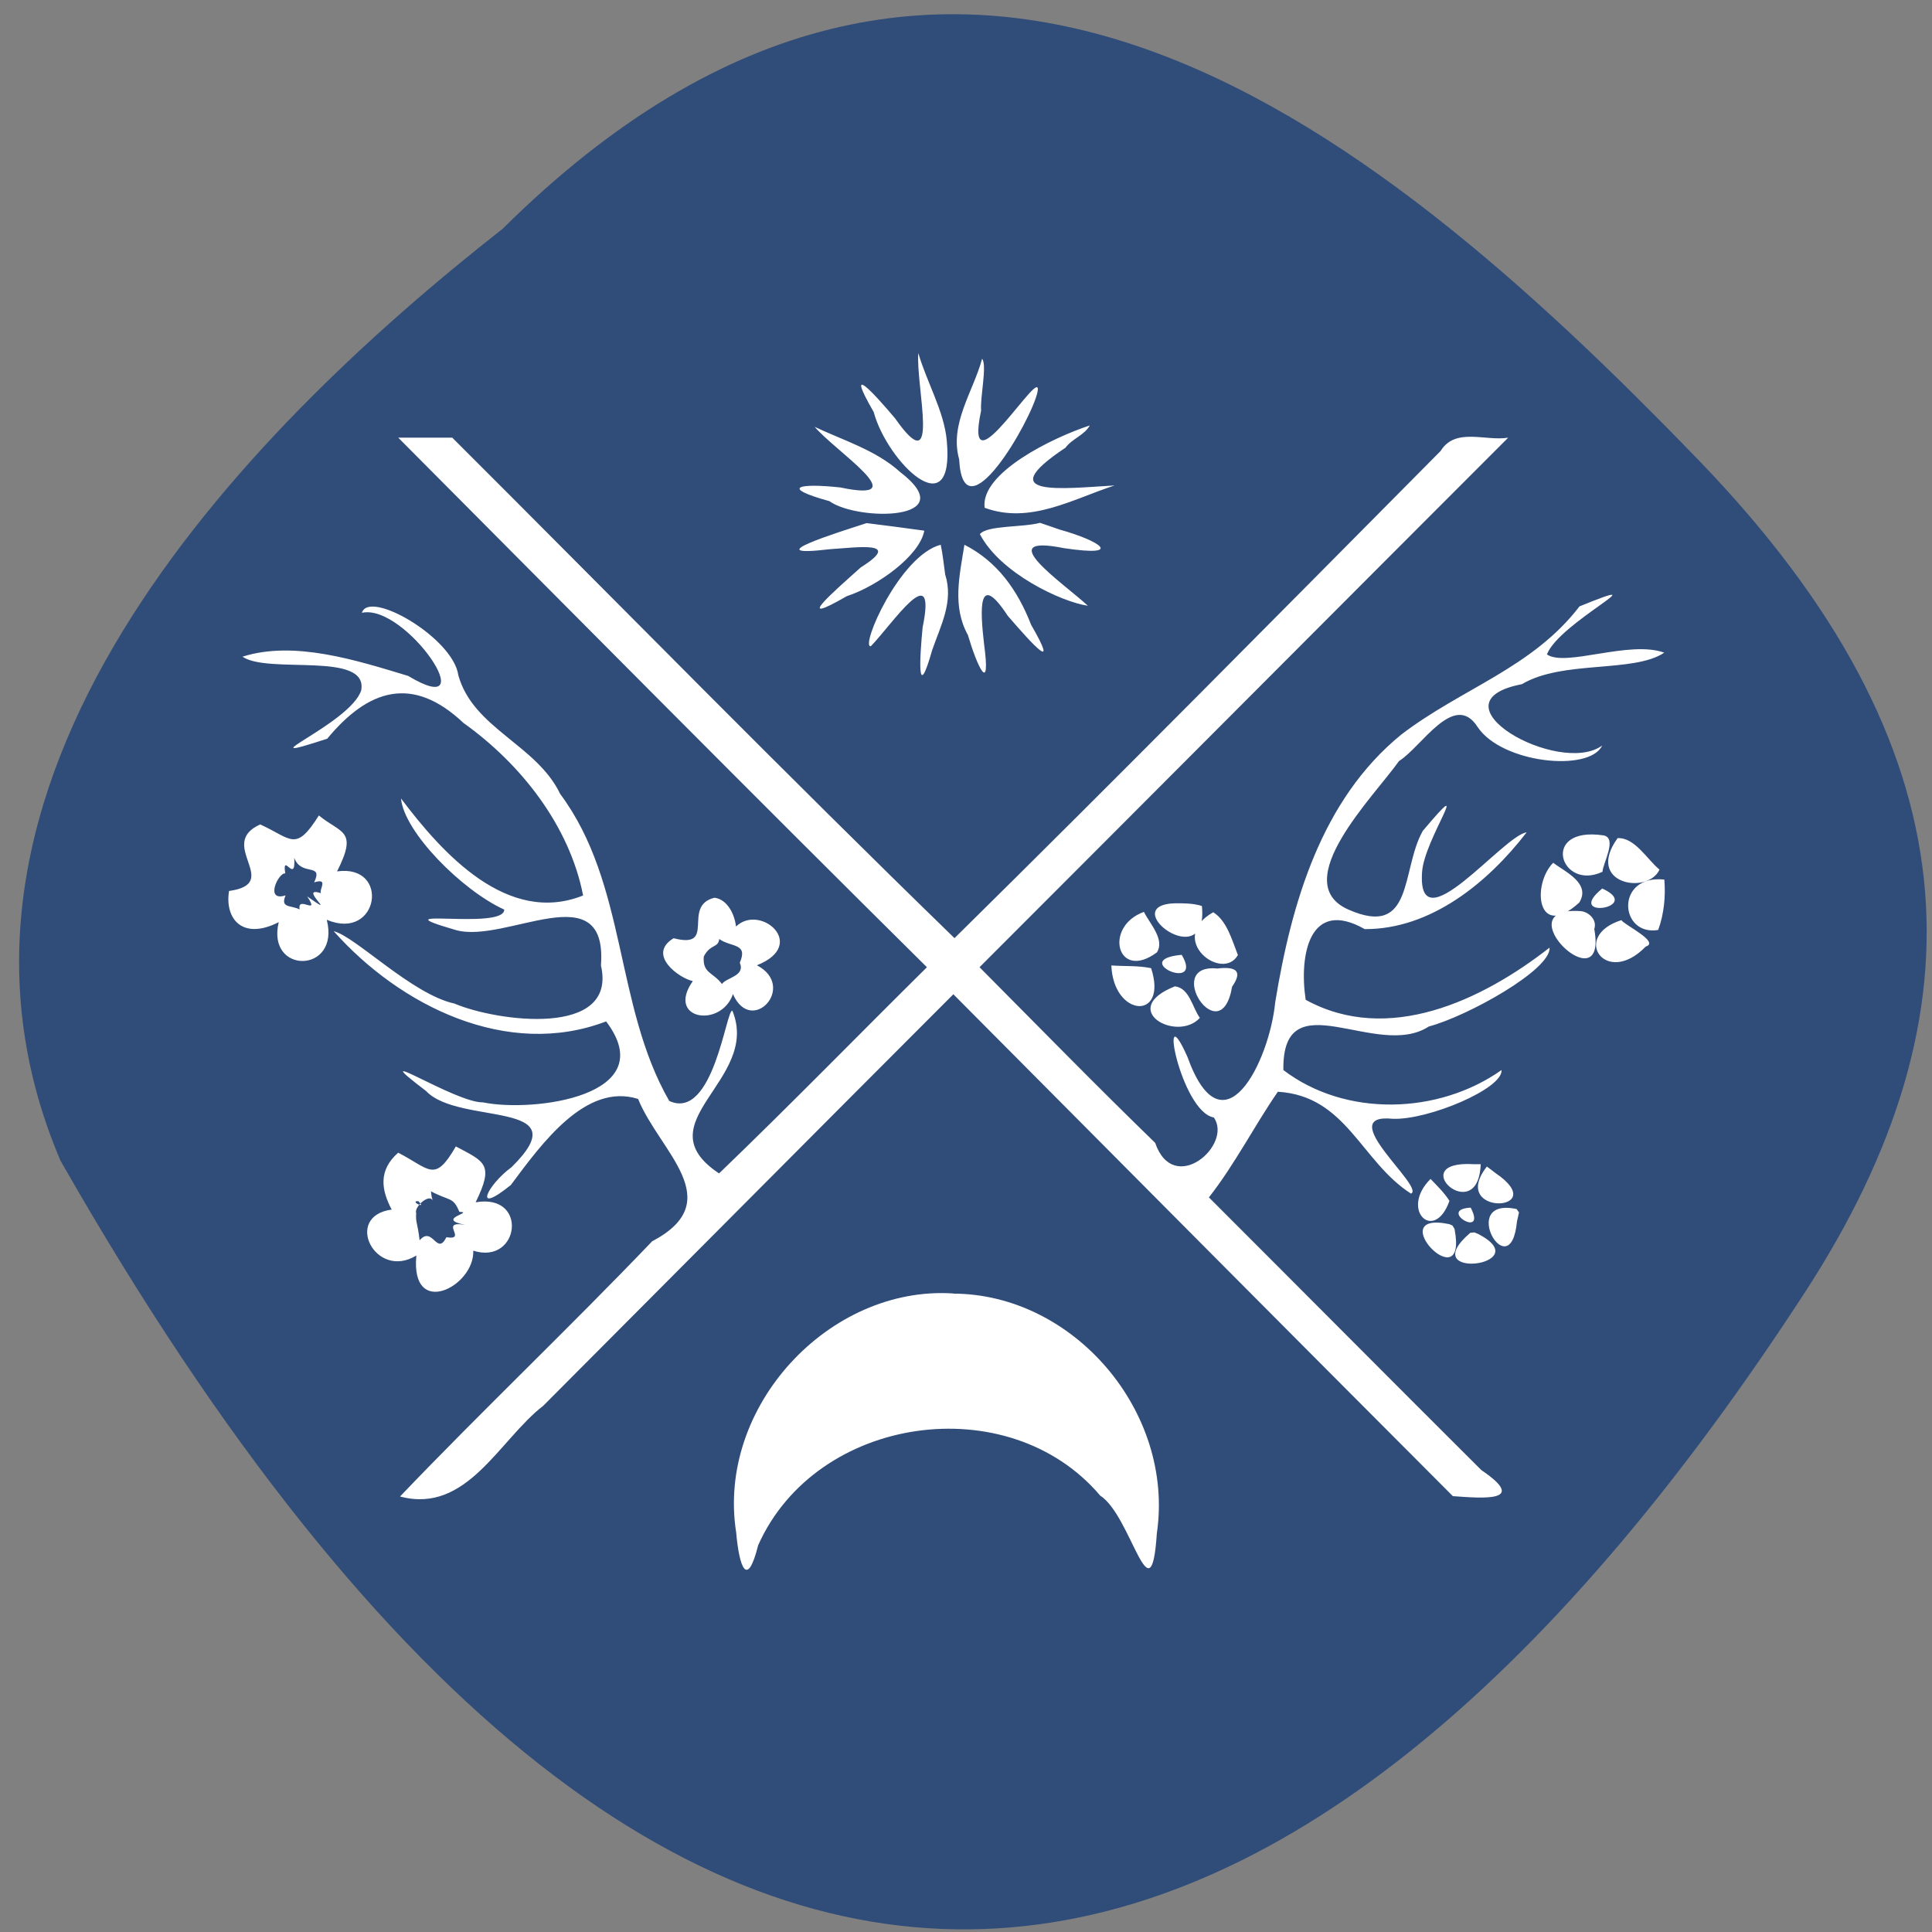 <svg xmlns="http://www.w3.org/2000/svg" viewBox="0 0 22 22"><rect x="0" y="0" width="22" height="22" fill="#808080" stroke="none"/><path d="m 5.727 2.602 c 5.078 -5.03 9.77 -1.348 13.625 2.648 c 3.137 3.254 3.277 6.273 1.199 9.469 c -5.43 8.355 -12.48 11.453 -19.863 -1.504 c -1.82 -4.273 2.02 -8.246 5.04 -10.613" fill="#304c79"/><path d="m 10.457 4.02 c -0.031 0.375 0.262 1.496 -0.266 0.742 c -0.238 -0.281 -0.582 -0.66 -0.242 -0.07 c 0.152 0.566 0.926 1.328 0.832 0.324 c -0.031 -0.336 -0.23 -0.668 -0.324 -0.996 m 0.727 0.063 c -0.102 0.379 -0.375 0.742 -0.262 1.148 c 0.047 0.895 0.816 -0.43 0.891 -0.762 c 0.082 -0.379 -0.855 1.211 -0.641 0.207 c -0.012 -0.16 0.07 -0.512 0.012 -0.59 m 1.227 0.758 c -0.43 0.141 -1.25 0.543 -1.199 0.938 c 0.516 0.191 1 -0.098 1.48 -0.254 c -0.602 0.035 -1.41 0.137 -0.559 -0.43 c 0.074 -0.102 0.215 -0.141 0.277 -0.254 m -3.137 0.012 c 0.234 0.281 1.172 0.879 0.297 0.695 c -0.465 -0.051 -0.703 -0.004 -0.125 0.156 c 0.32 0.23 1.531 0.227 0.805 -0.332 c -0.277 -0.25 -0.645 -0.359 -0.977 -0.516 m -4.738 0.125 c 2 2.01 4 4.03 6.02 6.03 c -0.789 0.781 -1.566 1.578 -2.367 2.348 c -0.875 -0.582 0.477 -1.059 0.152 -1.852 c -0.07 -0.031 -0.215 1.258 -0.719 1.027 c -0.625 -1.086 -0.477 -2.469 -1.242 -3.496 c -0.27 -0.563 -0.992 -0.746 -1.16 -1.352 c -0.059 -0.426 -1.016 -0.98 -1.098 -0.711 c 0.5 -0.109 1.418 1.254 0.527 0.719 c -0.594 -0.18 -1.301 -0.406 -1.887 -0.219 c 0.297 0.203 1.434 -0.066 1.352 0.383 c -0.121 0.383 -1.395 0.879 -0.387 0.551 c 0.465 -0.562 0.969 -0.73 1.551 -0.18 c 0.652 0.465 1.207 1.168 1.363 1.965 c -0.859 0.344 -1.602 -0.477 -2.074 -1.105 c 0.035 0.383 0.695 1.047 1.176 1.266 c 0 0.242 -1.504 -0.043 -0.547 0.234 c 0.57 0.156 1.727 -0.652 1.648 0.402 c 0.191 0.828 -1.191 0.637 -1.668 0.434 c -0.484 -0.105 -1.129 -0.766 -1.375 -0.824 c 0.758 0.852 1.977 1.457 3.102 1.027 c 0.645 0.852 -0.832 1.039 -1.402 0.922 c -0.316 0.008 -1.406 -0.707 -0.648 -0.129 c 0.375 0.398 1.762 0.09 0.973 0.867 c -0.273 0.199 -0.453 0.563 -0.008 0.203 c 0.355 -0.477 0.855 -1.168 1.449 -0.98 c 0.242 0.598 1.035 1.16 0.16 1.621 c -0.941 0.984 -1.93 1.922 -2.871 2.906 c 0.762 0.203 1.125 -0.641 1.633 -1.035 c 1.559 -1.563 3.109 -3.125 4.668 -4.684 c 1.895 1.906 3.789 3.813 5.688 5.715 c 0.328 0.023 0.871 0.074 0.324 -0.297 c -1.035 -1.031 -2.066 -2.07 -3.102 -3.105 c 0.297 -0.379 0.516 -0.813 0.785 -1.203 c 0.781 0.047 0.945 0.793 1.516 1.16 c 0.168 -0.07 -0.898 -0.922 -0.207 -0.852 c 0.402 0.016 1.258 -0.344 1.238 -0.555 c -0.719 0.508 -1.777 0.539 -2.484 0 c -0.016 -1.039 1.063 -0.109 1.656 -0.496 c 0.441 -0.117 1.395 -0.648 1.375 -0.898 c -0.77 0.602 -1.84 1.109 -2.777 0.594 c -0.078 -0.516 0.047 -1.16 0.672 -0.805 c 0.75 0.004 1.402 -0.527 1.844 -1.102 c -0.266 0.035 -1.246 1.297 -1.191 0.457 c 0.02 -0.375 0.613 -1.191 0.008 -0.473 c -0.25 0.445 -0.098 1.227 -0.848 0.895 c -0.695 -0.309 0.297 -1.293 0.578 -1.691 c 0.254 -0.156 0.629 -0.805 0.895 -0.387 c 0.277 0.414 1.273 0.516 1.418 0.211 c -0.492 0.355 -1.988 -0.492 -0.914 -0.699 c 0.465 -0.277 1.273 -0.125 1.621 -0.359 c -0.398 -0.145 -1.125 0.168 -1.336 0.02 c 0.137 -0.363 1.34 -0.941 0.371 -0.547 c -0.539 0.703 -1.344 0.934 -2.031 1.461 c -0.91 0.742 -1.25 1.922 -1.434 3.047 c -0.066 0.672 -0.594 1.75 -1 0.621 c -0.34 -0.766 -0.078 0.625 0.301 0.691 c 0.219 0.313 -0.457 0.902 -0.668 0.289 c -0.676 -0.656 -1.336 -1.332 -2 -2 c 2.01 -2.01 4.01 -4.02 6.02 -6.03 c -0.258 0.043 -0.602 -0.121 -0.77 0.152 c -1.84 1.855 -3.672 3.711 -5.535 5.547 c -1.93 -1.875 -3.813 -3.797 -5.719 -5.699 c -0.199 0 -0.402 0 -0.605 0 m 7.301 0.969 c -0.203 0.055 -0.602 0.027 -0.688 0.129 c 0.23 0.445 0.93 0.773 1.23 0.816 c -0.285 -0.262 -1.113 -0.824 -0.273 -0.656 c 0.703 0.105 0.402 -0.086 -0.047 -0.211 c -0.074 -0.027 -0.152 -0.051 -0.227 -0.078 m -1.973 0.004 c -0.336 0.109 -1.266 0.398 -0.418 0.297 c 0.316 -0.02 0.836 -0.098 0.352 0.207 c -0.328 0.293 -0.777 0.684 -0.16 0.328 c 0.348 -0.113 0.832 -0.461 0.883 -0.746 c -0.219 -0.031 -0.438 -0.059 -0.656 -0.086 m 0.844 0.246 c -0.469 0.121 -0.922 1.172 -0.797 1.156 c 0.238 -0.242 0.758 -1.031 0.59 -0.215 c -0.031 0.32 -0.07 0.891 0.109 0.258 c 0.098 -0.281 0.246 -0.555 0.148 -0.859 c -0.016 -0.113 -0.027 -0.227 -0.051 -0.34 m 0.27 0 c -0.055 0.348 -0.141 0.703 0.039 1.027 c 0.105 0.355 0.266 0.707 0.184 0.098 c -0.043 -0.375 -0.074 -0.84 0.27 -0.316 c 0.297 0.344 0.59 0.664 0.266 0.102 c -0.152 -0.391 -0.383 -0.719 -0.758 -0.91 m -7.352 3.082 c -0.266 0.422 -0.309 0.266 -0.668 0.102 c -0.504 0.227 0.262 0.672 -0.355 0.758 c -0.051 0.316 0.152 0.566 0.566 0.355 c -0.145 0.598 0.703 0.59 0.547 -0.027 c 0.594 0.25 0.727 -0.637 0.117 -0.551 c 0.242 -0.477 0.043 -0.43 -0.207 -0.637 m 14.629 0.227 c -0.73 -0.109 -0.492 0.641 -0.012 0.414 c 0.004 -0.098 0.172 -0.383 0.012 -0.414 m 0.16 0.031 c -0.375 0.52 0.34 0.652 0.477 0.359 c -0.145 -0.121 -0.281 -0.367 -0.477 -0.359 m -15.07 0.223 c 0.078 0.219 0.336 0.051 0.227 0.281 c 0.199 -0.063 0.004 0.137 0.105 0.133 c -0.336 -0.125 0.215 0.309 -0.184 0.027 c 0.152 0.23 -0.117 -0.02 -0.086 0.148 c -0.102 -0.051 -0.223 -0.012 -0.16 -0.16 c -0.242 0.078 -0.082 -0.262 -0.004 -0.25 c -0.039 -0.258 0.125 0.141 0.102 -0.184 m 14.336 0.063 c -0.246 0.25 -0.184 0.891 0.297 0.453 c 0.137 -0.219 -0.164 -0.352 -0.297 -0.453 m 1.266 0.191 c -0.563 -0.059 -0.512 0.648 -0.07 0.574 c 0.066 -0.18 0.086 -0.383 0.07 -0.574 m -0.707 0.102 c -0.445 0.363 0.48 0.219 0 0 m -10.11 0.105 c -0.379 0.094 0.035 0.59 -0.465 0.461 c -0.309 0.188 0.066 0.457 0.219 0.488 c -0.309 0.441 0.324 0.539 0.457 0.148 c 0.211 0.48 0.734 -0.086 0.273 -0.328 c 0.59 -0.234 0.035 -0.707 -0.238 -0.441 c -0.016 -0.137 -0.094 -0.305 -0.242 -0.328 m 5.242 0.063 c -0.684 0.02 0.387 0.828 0.305 0.031 c -0.098 -0.031 -0.203 -0.031 -0.305 -0.031 m 4.625 0.09 c -0.902 -0.07 0.309 1.086 0.148 0.203 c 0.035 -0.102 -0.059 -0.191 -0.148 -0.203 m -4.98 0.008 c -0.465 0.168 -0.305 0.797 0.148 0.461 c 0.094 -0.148 -0.086 -0.332 -0.148 -0.461 m 0.789 0.004 c -0.535 0.305 0.102 0.801 0.281 0.488 c -0.066 -0.168 -0.125 -0.391 -0.281 -0.488 m 4.648 0.09 c -0.582 0.184 -0.176 0.77 0.277 0.301 c 0.168 -0.051 -0.25 -0.25 -0.277 -0.301 m -10.273 0.215 c 0.137 0.098 0.332 0.043 0.234 0.27 c 0.066 0.152 -0.152 0.168 -0.203 0.242 c -0.105 -0.137 -0.223 -0.121 -0.207 -0.313 c 0.074 -0.145 0.164 -0.094 0.176 -0.199 m 5.266 0.18 c -0.613 0.055 0.262 0.441 0 0 m -0.801 0.121 c 0.023 0.59 0.648 0.633 0.453 0.031 c -0.148 -0.031 -0.301 -0.02 -0.453 -0.031 m 1.207 0.035 c -0.629 -0.063 0.039 0.965 0.168 0.207 c 0.133 -0.191 0.027 -0.23 -0.168 -0.207 m -0.484 0.203 c -0.656 0.262 0.023 0.645 0.285 0.359 c -0.086 -0.117 -0.117 -0.34 -0.285 -0.359 m -8.188 1.824 c -0.242 0.418 -0.293 0.258 -0.656 0.07 c -0.23 0.203 -0.191 0.426 -0.074 0.648 c -0.555 0.074 -0.188 0.809 0.281 0.523 c -0.07 0.727 0.664 0.355 0.648 -0.055 c 0.527 0.168 0.633 -0.656 0.027 -0.551 c 0.215 -0.438 0.102 -0.461 -0.227 -0.637 m 11.59 0.203 c -0.805 -0.047 0.055 0.734 0.082 0 m 0.07 0.027 c -0.445 0.57 0.758 0.523 0.098 0.074 c -0.035 -0.027 -0.066 -0.051 -0.098 -0.074 m -0.641 0.141 c -0.355 0.352 0.043 0.734 0.215 0.25 c -0.059 -0.094 -0.141 -0.172 -0.215 -0.25 m -11.383 0.141 c 0.223 0.117 0.25 0.059 0.324 0.234 c 0.18 0.004 -0.281 0.078 0.063 0.148 c -0.305 -0.051 0.039 0.18 -0.211 0.141 c -0.109 0.219 -0.156 -0.137 -0.305 0.035 c -0.023 -0.203 -0.047 -0.199 -0.039 -0.309 c -0.027 -0.07 0.148 -0.227 0.188 -0.145 l -0.012 -0.043 m -0.152 0.051 c 0.109 0.102 -0.109 -0.004 0 0 m 11.984 0.074 c -0.391 0.02 0.191 0.367 0 0 m 0.523 0.016 c -0.68 -0.145 -0.07 0.91 0.004 0.141 l 0.023 -0.102 m -0.793 0.133 c -0.785 -0.164 0.219 0.883 0.059 0.055 l -0.023 -0.039 m 0.203 0.082 c -0.645 0.551 0.777 0.375 0.094 0.016 l -0.047 -0.02 m -5.938 0.695 c -1.41 -0.09 -2.695 1.289 -2.469 2.723 c 0.035 0.395 0.125 0.645 0.25 0.145 c 0.66 -1.484 2.852 -1.797 3.895 -0.566 c 0.355 0.227 0.578 1.441 0.645 0.43 c 0.203 -1.387 -0.949 -2.727 -2.32 -2.73" fill="#fff"/></svg>